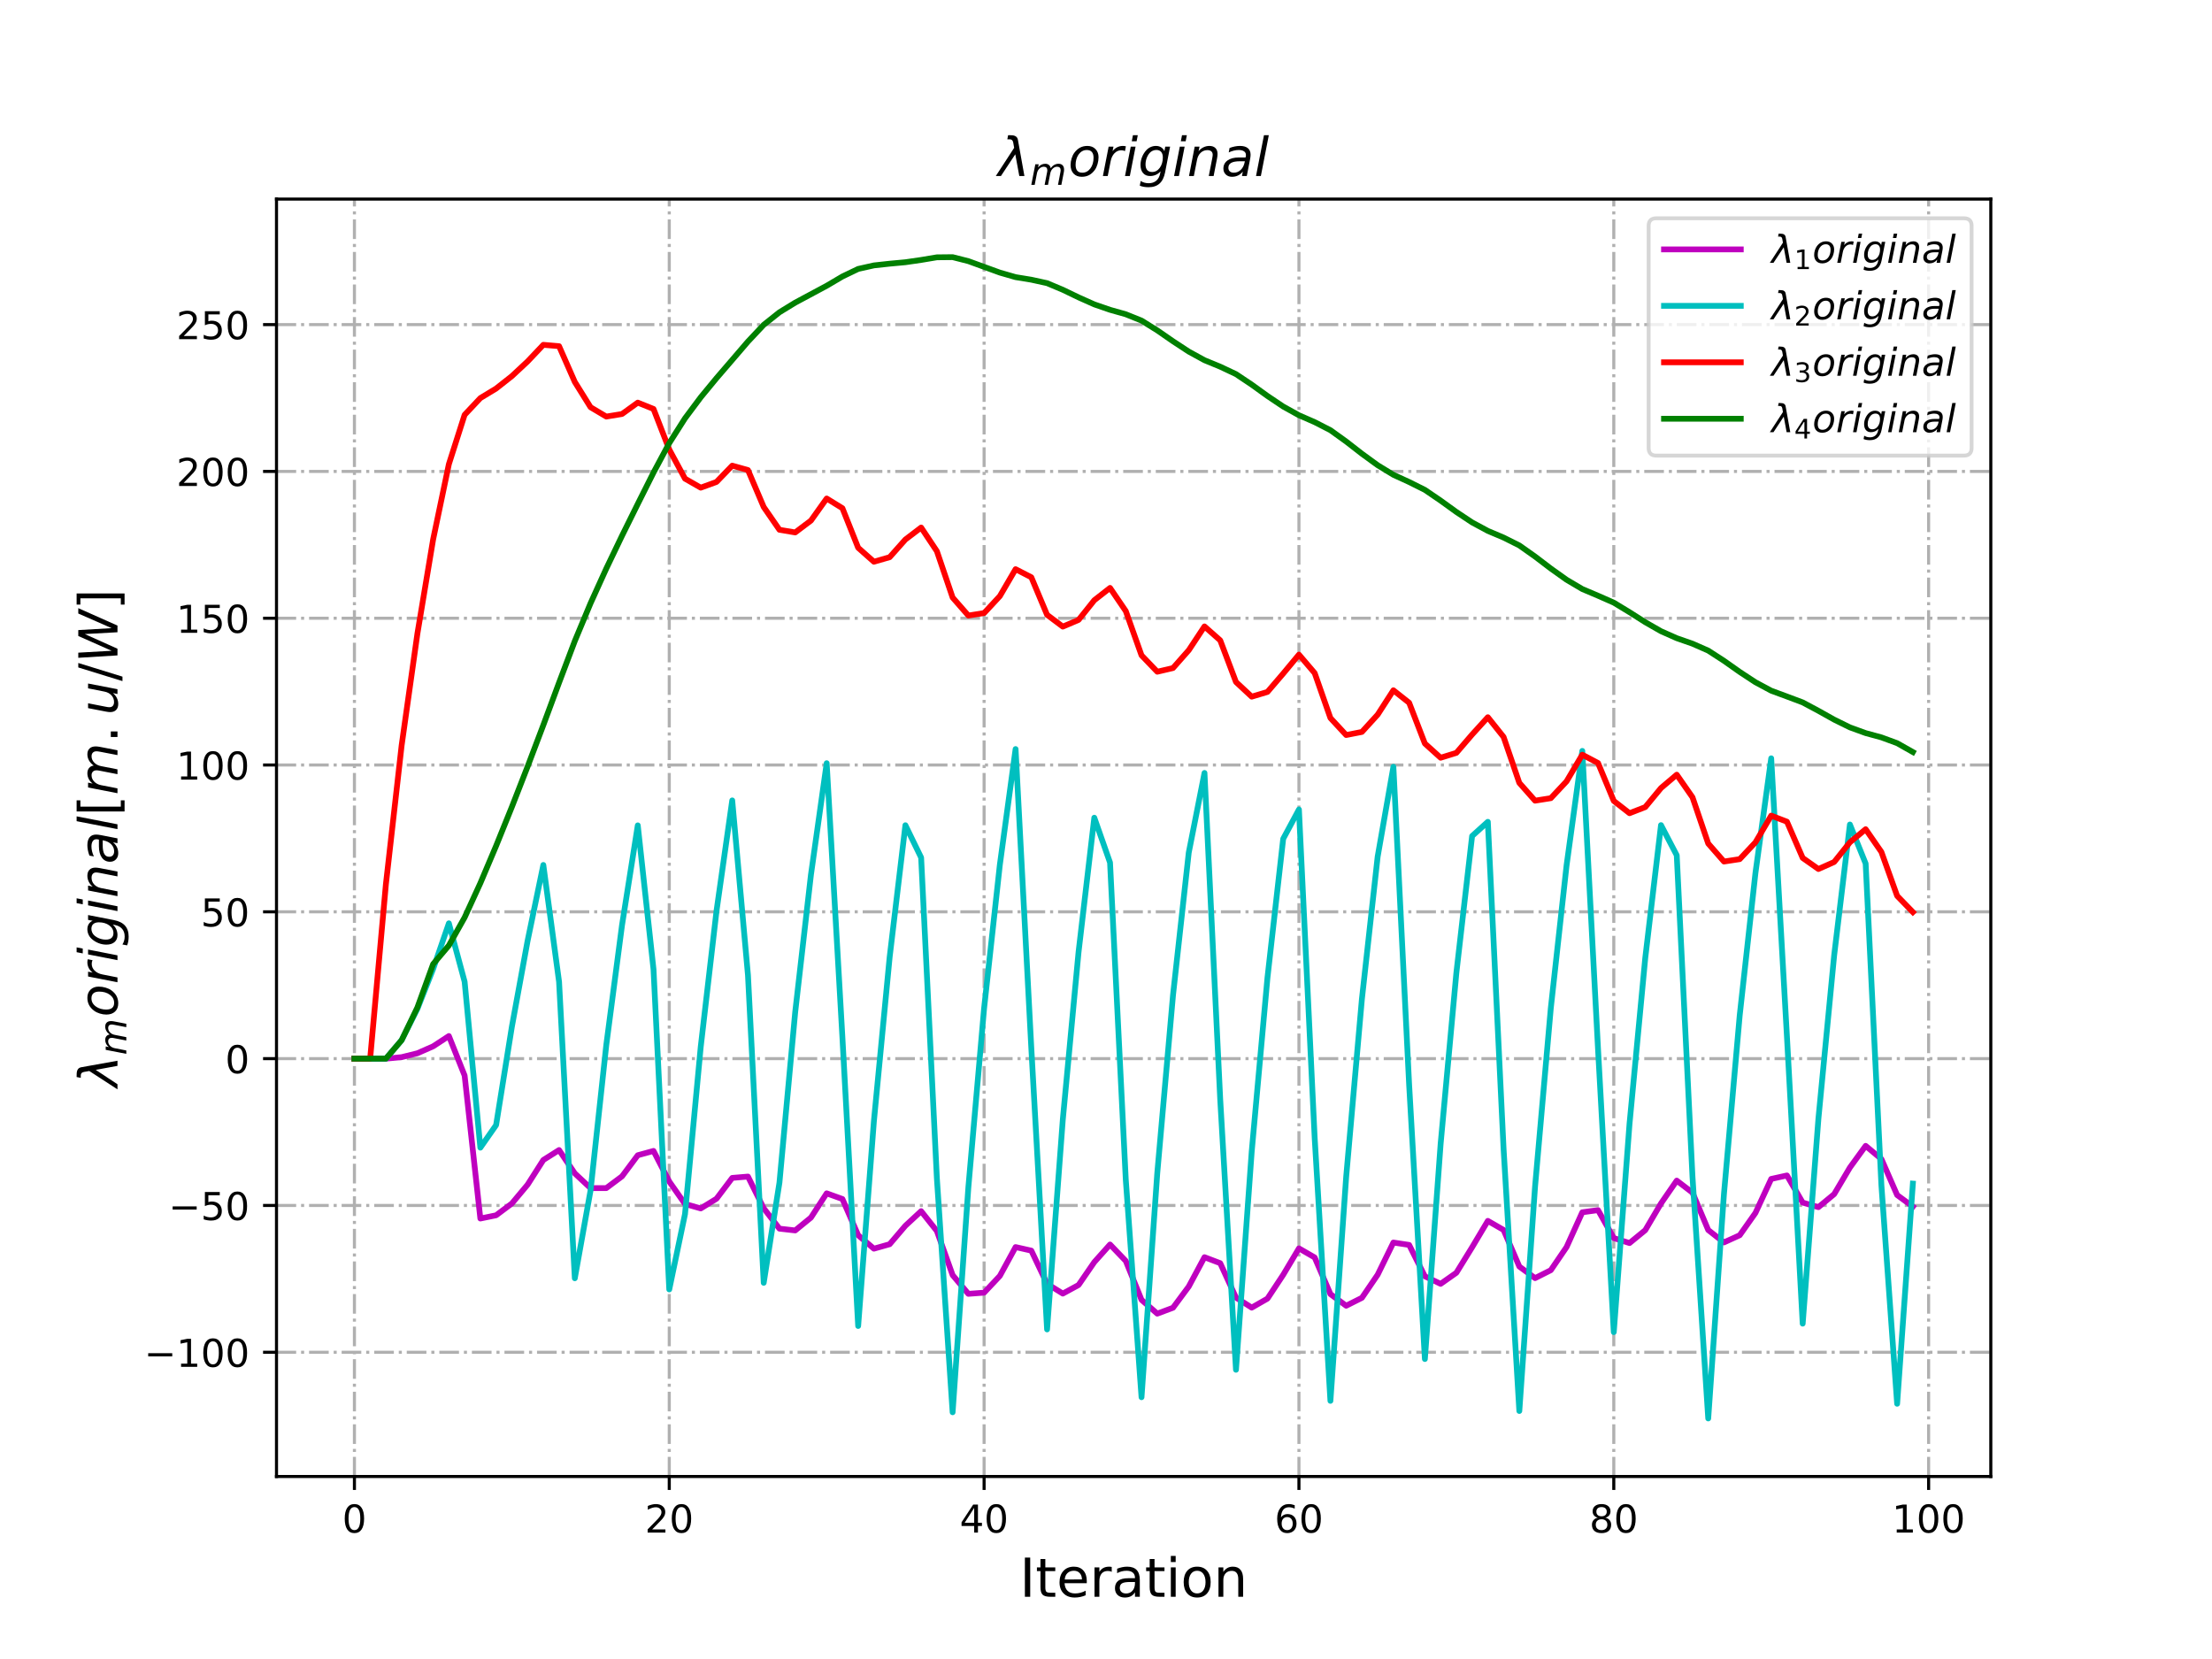 <?xml version="1.0" encoding="utf-8" standalone="no"?>
<!DOCTYPE svg PUBLIC "-//W3C//DTD SVG 1.1//EN"
  "http://www.w3.org/Graphics/SVG/1.1/DTD/svg11.dtd">
<!-- Created with matplotlib (http://matplotlib.org/) -->
<svg height="432pt" version="1.1" viewBox="0 0 576 432" width="576pt" xmlns="http://www.w3.org/2000/svg" xmlns:xlink="http://www.w3.org/1999/xlink">
 <defs>
  <style type="text/css">
*{stroke-linecap:butt;stroke-linejoin:round;}
  </style>
 </defs>
 <g id="figure_1">
  <g id="patch_1">
   <path d="M 0 432 
L 576 432 
L 576 0 
L 0 0 
z
" style="fill:#ffffff;"/>
  </g>
  <g id="axes_1">
   <g id="patch_2">
    <path d="M 72 384.48 
L 518.4 384.48 
L 518.4 51.84 
L 72 51.84 
z
" style="fill:#ffffff;"/>
   </g>
   <g id="matplotlib.axis_1">
    <g id="xtick_1">
     <g id="line2d_1">
      <path clip-path="url(#p6ca73d49cb)" d="M 92.291 384.48 
L 92.291 51.84 
" style="fill:none;stroke:#b0b0b0;stroke-dasharray:5.12,1.28,0.8,1.28;stroke-dashoffset:0;stroke-width:0.8;"/>
     </g>
     <g id="line2d_2">
      <defs>
       <path d="M 0 0 
L 0 3.5 
" id="m8b9853e1eb" style="stroke:#000000;stroke-width:0.8;"/>
      </defs>
      <g>
       <use style="stroke:#000000;stroke-width:0.8;" x="92.291" xlink:href="#m8b9853e1eb" y="384.48"/>
      </g>
     </g>
     <g id="text_1">
      <!-- 0 -->
      <defs>
       <path d="M 31.781 66.406 
Q 24.172 66.406 20.328 58.906 
Q 16.5 51.422 16.5 36.375 
Q 16.5 21.391 20.328 13.891 
Q 24.172 6.391 31.781 6.391 
Q 39.453 6.391 43.281 13.891 
Q 47.125 21.391 47.125 36.375 
Q 47.125 51.422 43.281 58.906 
Q 39.453 66.406 31.781 66.406 
z
M 31.781 74.219 
Q 44.047 74.219 50.516 64.516 
Q 56.984 54.828 56.984 36.375 
Q 56.984 17.969 50.516 8.266 
Q 44.047 -1.422 31.781 -1.422 
Q 19.531 -1.422 13.062 8.266 
Q 6.594 17.969 6.594 36.375 
Q 6.594 54.828 13.062 64.516 
Q 19.531 74.219 31.781 74.219 
z
" id="DejaVuSans-30"/>
      </defs>
      <g transform="translate(89.11 399.078)scale(0.1 -0.1)">
       <use xlink:href="#DejaVuSans-30"/>
      </g>
     </g>
    </g>
    <g id="xtick_2">
     <g id="line2d_3">
      <path clip-path="url(#p6ca73d49cb)" d="M 174.274 384.48 
L 174.274 51.84 
" style="fill:none;stroke:#b0b0b0;stroke-dasharray:5.12,1.28,0.8,1.28;stroke-dashoffset:0;stroke-width:0.8;"/>
     </g>
     <g id="line2d_4">
      <g>
       <use style="stroke:#000000;stroke-width:0.8;" x="174.274" xlink:href="#m8b9853e1eb" y="384.48"/>
      </g>
     </g>
     <g id="text_2">
      <!-- 20 -->
      <defs>
       <path d="M 19.188 8.297 
L 53.609 8.297 
L 53.609 0 
L 7.328 0 
L 7.328 8.297 
Q 12.938 14.109 22.625 23.891 
Q 32.328 33.688 34.812 36.531 
Q 39.547 41.844 41.422 45.531 
Q 43.312 49.219 43.312 52.781 
Q 43.312 58.594 39.234 62.25 
Q 35.156 65.922 28.609 65.922 
Q 23.969 65.922 18.812 64.312 
Q 13.672 62.703 7.812 59.422 
L 7.812 69.391 
Q 13.766 71.781 18.938 73 
Q 24.125 74.219 28.422 74.219 
Q 39.75 74.219 46.484 68.547 
Q 53.219 62.891 53.219 53.422 
Q 53.219 48.922 51.531 44.891 
Q 49.859 40.875 45.406 35.406 
Q 44.188 33.984 37.641 27.219 
Q 31.109 20.453 19.188 8.297 
z
" id="DejaVuSans-32"/>
      </defs>
      <g transform="translate(167.912 399.078)scale(0.1 -0.1)">
       <use xlink:href="#DejaVuSans-32"/>
       <use x="63.623" xlink:href="#DejaVuSans-30"/>
      </g>
     </g>
    </g>
    <g id="xtick_3">
     <g id="line2d_5">
      <path clip-path="url(#p6ca73d49cb)" d="M 256.258 384.48 
L 256.258 51.84 
" style="fill:none;stroke:#b0b0b0;stroke-dasharray:5.12,1.28,0.8,1.28;stroke-dashoffset:0;stroke-width:0.8;"/>
     </g>
     <g id="line2d_6">
      <g>
       <use style="stroke:#000000;stroke-width:0.8;" x="256.258" xlink:href="#m8b9853e1eb" y="384.48"/>
      </g>
     </g>
     <g id="text_3">
      <!-- 40 -->
      <defs>
       <path d="M 37.797 64.312 
L 12.891 25.391 
L 37.797 25.391 
z
M 35.203 72.906 
L 47.609 72.906 
L 47.609 25.391 
L 58.016 25.391 
L 58.016 17.188 
L 47.609 17.188 
L 47.609 0 
L 37.797 0 
L 37.797 17.188 
L 4.891 17.188 
L 4.891 26.703 
z
" id="DejaVuSans-34"/>
      </defs>
      <g transform="translate(249.895 399.078)scale(0.1 -0.1)">
       <use xlink:href="#DejaVuSans-34"/>
       <use x="63.623" xlink:href="#DejaVuSans-30"/>
      </g>
     </g>
    </g>
    <g id="xtick_4">
     <g id="line2d_7">
      <path clip-path="url(#p6ca73d49cb)" d="M 338.241 384.48 
L 338.241 51.84 
" style="fill:none;stroke:#b0b0b0;stroke-dasharray:5.12,1.28,0.8,1.28;stroke-dashoffset:0;stroke-width:0.8;"/>
     </g>
     <g id="line2d_8">
      <g>
       <use style="stroke:#000000;stroke-width:0.8;" x="338.241" xlink:href="#m8b9853e1eb" y="384.48"/>
      </g>
     </g>
     <g id="text_4">
      <!-- 60 -->
      <defs>
       <path d="M 33.016 40.375 
Q 26.375 40.375 22.484 35.828 
Q 18.609 31.297 18.609 23.391 
Q 18.609 15.531 22.484 10.953 
Q 26.375 6.391 33.016 6.391 
Q 39.656 6.391 43.531 10.953 
Q 47.406 15.531 47.406 23.391 
Q 47.406 31.297 43.531 35.828 
Q 39.656 40.375 33.016 40.375 
z
M 52.594 71.297 
L 52.594 62.312 
Q 48.875 64.062 45.094 64.984 
Q 41.312 65.922 37.594 65.922 
Q 27.828 65.922 22.672 59.328 
Q 17.531 52.734 16.797 39.406 
Q 19.672 43.656 24.016 45.922 
Q 28.375 48.188 33.594 48.188 
Q 44.578 48.188 50.953 41.516 
Q 57.328 34.859 57.328 23.391 
Q 57.328 12.156 50.688 5.359 
Q 44.047 -1.422 33.016 -1.422 
Q 20.359 -1.422 13.672 8.266 
Q 6.984 17.969 6.984 36.375 
Q 6.984 53.656 15.188 63.938 
Q 23.391 74.219 37.203 74.219 
Q 40.922 74.219 44.703 73.484 
Q 48.484 72.75 52.594 71.297 
z
" id="DejaVuSans-36"/>
      </defs>
      <g transform="translate(331.879 399.078)scale(0.1 -0.1)">
       <use xlink:href="#DejaVuSans-36"/>
       <use x="63.623" xlink:href="#DejaVuSans-30"/>
      </g>
     </g>
    </g>
    <g id="xtick_5">
     <g id="line2d_9">
      <path clip-path="url(#p6ca73d49cb)" d="M 420.225 384.48 
L 420.225 51.84 
" style="fill:none;stroke:#b0b0b0;stroke-dasharray:5.12,1.28,0.8,1.28;stroke-dashoffset:0;stroke-width:0.8;"/>
     </g>
     <g id="line2d_10">
      <g>
       <use style="stroke:#000000;stroke-width:0.8;" x="420.225" xlink:href="#m8b9853e1eb" y="384.48"/>
      </g>
     </g>
     <g id="text_5">
      <!-- 80 -->
      <defs>
       <path d="M 31.781 34.625 
Q 24.75 34.625 20.719 30.859 
Q 16.703 27.094 16.703 20.516 
Q 16.703 13.922 20.719 10.156 
Q 24.75 6.391 31.781 6.391 
Q 38.812 6.391 42.859 10.172 
Q 46.922 13.969 46.922 20.516 
Q 46.922 27.094 42.891 30.859 
Q 38.875 34.625 31.781 34.625 
z
M 21.922 38.812 
Q 15.578 40.375 12.031 44.719 
Q 8.5 49.078 8.5 55.328 
Q 8.5 64.062 14.719 69.141 
Q 20.953 74.219 31.781 74.219 
Q 42.672 74.219 48.875 69.141 
Q 55.078 64.062 55.078 55.328 
Q 55.078 49.078 51.531 44.719 
Q 48 40.375 41.703 38.812 
Q 48.828 37.156 52.797 32.312 
Q 56.781 27.484 56.781 20.516 
Q 56.781 9.906 50.312 4.234 
Q 43.844 -1.422 31.781 -1.422 
Q 19.734 -1.422 13.25 4.234 
Q 6.781 9.906 6.781 20.516 
Q 6.781 27.484 10.781 32.312 
Q 14.797 37.156 21.922 38.812 
z
M 18.312 54.391 
Q 18.312 48.734 21.844 45.562 
Q 25.391 42.391 31.781 42.391 
Q 38.141 42.391 41.719 45.562 
Q 45.312 48.734 45.312 54.391 
Q 45.312 60.062 41.719 63.234 
Q 38.141 66.406 31.781 66.406 
Q 25.391 66.406 21.844 63.234 
Q 18.312 60.062 18.312 54.391 
z
" id="DejaVuSans-38"/>
      </defs>
      <g transform="translate(413.862 399.078)scale(0.1 -0.1)">
       <use xlink:href="#DejaVuSans-38"/>
       <use x="63.623" xlink:href="#DejaVuSans-30"/>
      </g>
     </g>
    </g>
    <g id="xtick_6">
     <g id="line2d_11">
      <path clip-path="url(#p6ca73d49cb)" d="M 502.208 384.48 
L 502.208 51.84 
" style="fill:none;stroke:#b0b0b0;stroke-dasharray:5.12,1.28,0.8,1.28;stroke-dashoffset:0;stroke-width:0.8;"/>
     </g>
     <g id="line2d_12">
      <g>
       <use style="stroke:#000000;stroke-width:0.8;" x="502.208" xlink:href="#m8b9853e1eb" y="384.48"/>
      </g>
     </g>
     <g id="text_6">
      <!-- 100 -->
      <defs>
       <path d="M 12.406 8.297 
L 28.516 8.297 
L 28.516 63.922 
L 10.984 60.406 
L 10.984 69.391 
L 28.422 72.906 
L 38.281 72.906 
L 38.281 8.297 
L 54.391 8.297 
L 54.391 0 
L 12.406 0 
z
" id="DejaVuSans-31"/>
      </defs>
      <g transform="translate(492.665 399.078)scale(0.1 -0.1)">
       <use xlink:href="#DejaVuSans-31"/>
       <use x="63.623" xlink:href="#DejaVuSans-30"/>
       <use x="127.246" xlink:href="#DejaVuSans-30"/>
      </g>
     </g>
    </g>
    <g id="text_7">
     <!-- Iteration -->
     <defs>
      <path d="M 9.812 72.906 
L 19.672 72.906 
L 19.672 0 
L 9.812 0 
z
" id="DejaVuSans-49"/>
      <path d="M 18.312 70.219 
L 18.312 54.688 
L 36.812 54.688 
L 36.812 47.703 
L 18.312 47.703 
L 18.312 18.016 
Q 18.312 11.328 20.141 9.422 
Q 21.969 7.516 27.594 7.516 
L 36.812 7.516 
L 36.812 0 
L 27.594 0 
Q 17.188 0 13.234 3.875 
Q 9.281 7.766 9.281 18.016 
L 9.281 47.703 
L 2.688 47.703 
L 2.688 54.688 
L 9.281 54.688 
L 9.281 70.219 
z
" id="DejaVuSans-74"/>
      <path d="M 56.203 29.594 
L 56.203 25.203 
L 14.891 25.203 
Q 15.484 15.922 20.484 11.062 
Q 25.484 6.203 34.422 6.203 
Q 39.594 6.203 44.453 7.469 
Q 49.312 8.734 54.109 11.281 
L 54.109 2.781 
Q 49.266 0.734 44.188 -0.344 
Q 39.109 -1.422 33.891 -1.422 
Q 20.797 -1.422 13.156 6.188 
Q 5.516 13.812 5.516 26.812 
Q 5.516 40.234 12.766 48.109 
Q 20.016 56 32.328 56 
Q 43.359 56 49.781 48.891 
Q 56.203 41.797 56.203 29.594 
z
M 47.219 32.234 
Q 47.125 39.594 43.094 43.984 
Q 39.062 48.391 32.422 48.391 
Q 24.906 48.391 20.391 44.141 
Q 15.875 39.891 15.188 32.172 
z
" id="DejaVuSans-65"/>
      <path d="M 41.109 46.297 
Q 39.594 47.172 37.812 47.578 
Q 36.031 48 33.891 48 
Q 26.266 48 22.188 43.047 
Q 18.109 38.094 18.109 28.812 
L 18.109 0 
L 9.078 0 
L 9.078 54.688 
L 18.109 54.688 
L 18.109 46.188 
Q 20.953 51.172 25.484 53.578 
Q 30.031 56 36.531 56 
Q 37.453 56 38.578 55.875 
Q 39.703 55.766 41.062 55.516 
z
" id="DejaVuSans-72"/>
      <path d="M 34.281 27.484 
Q 23.391 27.484 19.188 25 
Q 14.984 22.516 14.984 16.5 
Q 14.984 11.719 18.141 8.906 
Q 21.297 6.109 26.703 6.109 
Q 34.188 6.109 38.703 11.406 
Q 43.219 16.703 43.219 25.484 
L 43.219 27.484 
z
M 52.203 31.203 
L 52.203 0 
L 43.219 0 
L 43.219 8.297 
Q 40.141 3.328 35.547 0.953 
Q 30.953 -1.422 24.312 -1.422 
Q 15.922 -1.422 10.953 3.297 
Q 6 8.016 6 15.922 
Q 6 25.141 12.172 29.828 
Q 18.359 34.516 30.609 34.516 
L 43.219 34.516 
L 43.219 35.406 
Q 43.219 41.609 39.141 45 
Q 35.062 48.391 27.688 48.391 
Q 23 48.391 18.547 47.266 
Q 14.109 46.141 10.016 43.891 
L 10.016 52.203 
Q 14.938 54.109 19.578 55.047 
Q 24.219 56 28.609 56 
Q 40.484 56 46.344 49.844 
Q 52.203 43.703 52.203 31.203 
z
" id="DejaVuSans-61"/>
      <path d="M 9.422 54.688 
L 18.406 54.688 
L 18.406 0 
L 9.422 0 
z
M 9.422 75.984 
L 18.406 75.984 
L 18.406 64.594 
L 9.422 64.594 
z
" id="DejaVuSans-69"/>
      <path d="M 30.609 48.391 
Q 23.391 48.391 19.188 42.75 
Q 14.984 37.109 14.984 27.297 
Q 14.984 17.484 19.156 11.844 
Q 23.344 6.203 30.609 6.203 
Q 37.797 6.203 41.984 11.859 
Q 46.188 17.531 46.188 27.297 
Q 46.188 37.016 41.984 42.703 
Q 37.797 48.391 30.609 48.391 
z
M 30.609 56 
Q 42.328 56 49.016 48.375 
Q 55.719 40.766 55.719 27.297 
Q 55.719 13.875 49.016 6.219 
Q 42.328 -1.422 30.609 -1.422 
Q 18.844 -1.422 12.172 6.219 
Q 5.516 13.875 5.516 27.297 
Q 5.516 40.766 12.172 48.375 
Q 18.844 56 30.609 56 
z
" id="DejaVuSans-6f"/>
      <path d="M 54.891 33.016 
L 54.891 0 
L 45.906 0 
L 45.906 32.719 
Q 45.906 40.484 42.875 44.328 
Q 39.844 48.188 33.797 48.188 
Q 26.516 48.188 22.312 43.547 
Q 18.109 38.922 18.109 30.906 
L 18.109 0 
L 9.078 0 
L 9.078 54.688 
L 18.109 54.688 
L 18.109 46.188 
Q 21.344 51.125 25.703 53.562 
Q 30.078 56 35.797 56 
Q 45.219 56 50.047 50.172 
Q 54.891 44.344 54.891 33.016 
z
" id="DejaVuSans-6e"/>
     </defs>
     <g transform="translate(265.508 415.796)scale(0.14 -0.14)">
      <use xlink:href="#DejaVuSans-49"/>
      <use x="29.492" xlink:href="#DejaVuSans-74"/>
      <use x="68.701" xlink:href="#DejaVuSans-65"/>
      <use x="130.225" xlink:href="#DejaVuSans-72"/>
      <use x="171.338" xlink:href="#DejaVuSans-61"/>
      <use x="232.617" xlink:href="#DejaVuSans-74"/>
      <use x="271.826" xlink:href="#DejaVuSans-69"/>
      <use x="299.609" xlink:href="#DejaVuSans-6f"/>
      <use x="360.791" xlink:href="#DejaVuSans-6e"/>
     </g>
    </g>
   </g>
   <g id="matplotlib.axis_2">
    <g id="ytick_1">
     <g id="line2d_13">
      <path clip-path="url(#p6ca73d49cb)" d="M 72 352.121 
L 518.4 352.121 
" style="fill:none;stroke:#b0b0b0;stroke-dasharray:5.12,1.28,0.8,1.28;stroke-dashoffset:0;stroke-width:0.8;"/>
     </g>
     <g id="line2d_14">
      <defs>
       <path d="M 0 0 
L -3.5 0 
" id="m923efcbe23" style="stroke:#000000;stroke-width:0.8;"/>
      </defs>
      <g>
       <use style="stroke:#000000;stroke-width:0.8;" x="72" xlink:href="#m923efcbe23" y="352.121"/>
      </g>
     </g>
     <g id="text_8">
      <!-- −100 -->
      <defs>
       <path d="M 10.594 35.5 
L 73.188 35.5 
L 73.188 27.203 
L 10.594 27.203 
z
" id="DejaVuSans-2212"/>
      </defs>
      <g transform="translate(37.533 355.92)scale(0.1 -0.1)">
       <use xlink:href="#DejaVuSans-2212"/>
       <use x="83.789" xlink:href="#DejaVuSans-31"/>
       <use x="147.412" xlink:href="#DejaVuSans-30"/>
       <use x="211.035" xlink:href="#DejaVuSans-30"/>
      </g>
     </g>
    </g>
    <g id="ytick_2">
     <g id="line2d_15">
      <path clip-path="url(#p6ca73d49cb)" d="M 72 313.893 
L 518.4 313.893 
" style="fill:none;stroke:#b0b0b0;stroke-dasharray:5.12,1.28,0.8,1.28;stroke-dashoffset:0;stroke-width:0.8;"/>
     </g>
     <g id="line2d_16">
      <g>
       <use style="stroke:#000000;stroke-width:0.8;" x="72" xlink:href="#m923efcbe23" y="313.893"/>
      </g>
     </g>
     <g id="text_9">
      <!-- −50 -->
      <defs>
       <path d="M 10.797 72.906 
L 49.516 72.906 
L 49.516 64.594 
L 19.828 64.594 
L 19.828 46.734 
Q 21.969 47.469 24.109 47.828 
Q 26.266 48.188 28.422 48.188 
Q 40.625 48.188 47.75 41.5 
Q 54.891 34.812 54.891 23.391 
Q 54.891 11.625 47.562 5.094 
Q 40.234 -1.422 26.906 -1.422 
Q 22.312 -1.422 17.547 -0.641 
Q 12.797 0.141 7.719 1.703 
L 7.719 11.625 
Q 12.109 9.234 16.797 8.062 
Q 21.484 6.891 26.703 6.891 
Q 35.156 6.891 40.078 11.328 
Q 45.016 15.766 45.016 23.391 
Q 45.016 31 40.078 35.438 
Q 35.156 39.891 26.703 39.891 
Q 22.75 39.891 18.812 39.016 
Q 14.891 38.141 10.797 36.281 
z
" id="DejaVuSans-35"/>
      </defs>
      <g transform="translate(43.895 317.692)scale(0.1 -0.1)">
       <use xlink:href="#DejaVuSans-2212"/>
       <use x="83.789" xlink:href="#DejaVuSans-35"/>
       <use x="147.412" xlink:href="#DejaVuSans-30"/>
      </g>
     </g>
    </g>
    <g id="ytick_3">
     <g id="line2d_17">
      <path clip-path="url(#p6ca73d49cb)" d="M 72 275.665 
L 518.4 275.665 
" style="fill:none;stroke:#b0b0b0;stroke-dasharray:5.12,1.28,0.8,1.28;stroke-dashoffset:0;stroke-width:0.8;"/>
     </g>
     <g id="line2d_18">
      <g>
       <use style="stroke:#000000;stroke-width:0.8;" x="72" xlink:href="#m923efcbe23" y="275.665"/>
      </g>
     </g>
     <g id="text_10">
      <!-- 0 -->
      <g transform="translate(58.638 279.464)scale(0.1 -0.1)">
       <use xlink:href="#DejaVuSans-30"/>
      </g>
     </g>
    </g>
    <g id="ytick_4">
     <g id="line2d_19">
      <path clip-path="url(#p6ca73d49cb)" d="M 72 237.437 
L 518.4 237.437 
" style="fill:none;stroke:#b0b0b0;stroke-dasharray:5.12,1.28,0.8,1.28;stroke-dashoffset:0;stroke-width:0.8;"/>
     </g>
     <g id="line2d_20">
      <g>
       <use style="stroke:#000000;stroke-width:0.8;" x="72" xlink:href="#m923efcbe23" y="237.437"/>
      </g>
     </g>
     <g id="text_11">
      <!-- 50 -->
      <g transform="translate(52.275 241.236)scale(0.1 -0.1)">
       <use xlink:href="#DejaVuSans-35"/>
       <use x="63.623" xlink:href="#DejaVuSans-30"/>
      </g>
     </g>
    </g>
    <g id="ytick_5">
     <g id="line2d_21">
      <path clip-path="url(#p6ca73d49cb)" d="M 72 199.209 
L 518.4 199.209 
" style="fill:none;stroke:#b0b0b0;stroke-dasharray:5.12,1.28,0.8,1.28;stroke-dashoffset:0;stroke-width:0.8;"/>
     </g>
     <g id="line2d_22">
      <g>
       <use style="stroke:#000000;stroke-width:0.8;" x="72" xlink:href="#m923efcbe23" y="199.209"/>
      </g>
     </g>
     <g id="text_12">
      <!-- 100 -->
      <g transform="translate(45.913 203.008)scale(0.1 -0.1)">
       <use xlink:href="#DejaVuSans-31"/>
       <use x="63.623" xlink:href="#DejaVuSans-30"/>
       <use x="127.246" xlink:href="#DejaVuSans-30"/>
      </g>
     </g>
    </g>
    <g id="ytick_6">
     <g id="line2d_23">
      <path clip-path="url(#p6ca73d49cb)" d="M 72 160.981 
L 518.4 160.981 
" style="fill:none;stroke:#b0b0b0;stroke-dasharray:5.12,1.28,0.8,1.28;stroke-dashoffset:0;stroke-width:0.8;"/>
     </g>
     <g id="line2d_24">
      <g>
       <use style="stroke:#000000;stroke-width:0.8;" x="72" xlink:href="#m923efcbe23" y="160.981"/>
      </g>
     </g>
     <g id="text_13">
      <!-- 150 -->
      <g transform="translate(45.913 164.78)scale(0.1 -0.1)">
       <use xlink:href="#DejaVuSans-31"/>
       <use x="63.623" xlink:href="#DejaVuSans-35"/>
       <use x="127.246" xlink:href="#DejaVuSans-30"/>
      </g>
     </g>
    </g>
    <g id="ytick_7">
     <g id="line2d_25">
      <path clip-path="url(#p6ca73d49cb)" d="M 72 122.753 
L 518.4 122.753 
" style="fill:none;stroke:#b0b0b0;stroke-dasharray:5.12,1.28,0.8,1.28;stroke-dashoffset:0;stroke-width:0.8;"/>
     </g>
     <g id="line2d_26">
      <g>
       <use style="stroke:#000000;stroke-width:0.8;" x="72" xlink:href="#m923efcbe23" y="122.753"/>
      </g>
     </g>
     <g id="text_14">
      <!-- 200 -->
      <g transform="translate(45.913 126.552)scale(0.1 -0.1)">
       <use xlink:href="#DejaVuSans-32"/>
       <use x="63.623" xlink:href="#DejaVuSans-30"/>
       <use x="127.246" xlink:href="#DejaVuSans-30"/>
      </g>
     </g>
    </g>
    <g id="ytick_8">
     <g id="line2d_27">
      <path clip-path="url(#p6ca73d49cb)" d="M 72 84.525 
L 518.4 84.525 
" style="fill:none;stroke:#b0b0b0;stroke-dasharray:5.12,1.28,0.8,1.28;stroke-dashoffset:0;stroke-width:0.8;"/>
     </g>
     <g id="line2d_28">
      <g>
       <use style="stroke:#000000;stroke-width:0.8;" x="72" xlink:href="#m923efcbe23" y="84.525"/>
      </g>
     </g>
     <g id="text_15">
      <!-- 250 -->
      <g transform="translate(45.913 88.325)scale(0.1 -0.1)">
       <use xlink:href="#DejaVuSans-32"/>
       <use x="63.623" xlink:href="#DejaVuSans-35"/>
       <use x="127.246" xlink:href="#DejaVuSans-30"/>
      </g>
     </g>
    </g>
    <g id="text_16">
     <!-- $\lambda_{m} original[m.u/W]$ -->
     <defs>
      <path d="M 36.719 67.438 
L 48.828 0 
L 39.312 0 
L 31.844 40.438 
L 5.125 0 
L -4.391 0 
L 29.734 52.438 
L 28.031 62.109 
Q 26.953 68.266 21.734 68.266 
L 17.047 68.266 
L 18.5 75.984 
L 24.219 75.875 
Q 35.203 75.734 36.719 67.438 
z
" id="DejaVuSans-Oblique-3bb"/>
      <path d="M 89.797 33.016 
L 83.406 0 
L 74.422 0 
L 80.719 32.719 
Q 81.109 34.812 81.297 36.328 
Q 81.5 37.844 81.5 38.922 
Q 81.5 43.312 79.047 45.75 
Q 76.609 48.188 72.219 48.188 
Q 65.672 48.188 60.547 43.281 
Q 55.422 38.375 53.906 30.516 
L 47.906 0 
L 38.922 0 
L 45.312 32.719 
Q 45.703 34.516 45.891 36.047 
Q 46.094 37.594 46.094 38.812 
Q 46.094 43.266 43.656 45.719 
Q 41.219 48.188 36.922 48.188 
Q 30.281 48.188 25.141 43.281 
Q 20.016 38.375 18.5 30.516 
L 12.5 0 
L 3.516 0 
L 14.203 54.688 
L 23.188 54.688 
L 21.484 46.188 
Q 25.141 50.984 30.047 53.484 
Q 34.969 56 40.578 56 
Q 46.531 56 50.359 52.875 
Q 54.203 49.75 54.984 44.188 
Q 59.078 49.953 64.469 52.969 
Q 69.875 56 75.875 56 
Q 82.906 56 86.734 51.953 
Q 90.578 47.906 90.578 40.484 
Q 90.578 38.875 90.375 36.938 
Q 90.188 35.016 89.797 33.016 
z
" id="DejaVuSans-Oblique-6d"/>
      <path d="M 25.391 -1.422 
Q 15.766 -1.422 10.172 4.516 
Q 4.594 10.453 4.594 20.703 
Q 4.594 26.656 6.516 32.828 
Q 8.453 39.016 11.531 43.219 
Q 16.359 49.75 22.312 52.875 
Q 28.266 56 35.797 56 
Q 45.125 56 50.859 50.188 
Q 56.594 44.391 56.594 35.016 
Q 56.594 28.516 54.688 22.062 
Q 52.781 15.625 49.703 11.375 
Q 44.922 4.828 38.969 1.703 
Q 33.016 -1.422 25.391 -1.422 
z
M 13.922 21 
Q 13.922 13.578 17.016 9.891 
Q 20.125 6.203 26.422 6.203 
Q 35.453 6.203 41.375 14.078 
Q 47.312 21.969 47.312 34.078 
Q 47.312 41.156 44.141 44.766 
Q 40.969 48.391 34.812 48.391 
Q 29.734 48.391 25.781 46.016 
Q 21.828 43.656 18.703 38.812 
Q 16.406 35.203 15.156 30.562 
Q 13.922 25.922 13.922 21 
z
" id="DejaVuSans-Oblique-6f"/>
      <path d="M 44.578 46.391 
Q 43.219 47.125 41.453 47.516 
Q 39.703 47.906 37.703 47.906 
Q 30.516 47.906 25.141 42.453 
Q 19.781 37.016 18.016 27.875 
L 12.5 0 
L 3.516 0 
L 14.203 54.688 
L 23.188 54.688 
L 21.484 46.188 
Q 25.047 50.922 30 53.453 
Q 34.969 56 40.578 56 
Q 42.047 56 43.453 55.828 
Q 44.875 55.672 46.297 55.281 
z
" id="DejaVuSans-Oblique-72"/>
      <path d="M 18.312 75.984 
L 27.297 75.984 
L 25.094 64.594 
L 16.109 64.594 
z
M 14.203 54.688 
L 23.188 54.688 
L 12.5 0 
L 3.516 0 
z
" id="DejaVuSans-Oblique-69"/>
      <path d="M 59.625 54.688 
L 50.297 6.781 
Q 47.609 -7.125 40.016 -13.953 
Q 32.422 -20.797 19.578 -20.797 
Q 14.844 -20.797 10.781 -20.094 
Q 6.734 -19.391 3.219 -17.922 
L 4.891 -9.188 
Q 8.203 -11.328 11.906 -12.344 
Q 15.625 -13.375 19.828 -13.375 
Q 28.375 -13.375 33.859 -8.703 
Q 39.359 -4.047 41.109 4.688 
L 41.891 8.797 
Q 38.141 4.5 33.156 2.25 
Q 28.172 0 22.406 0 
Q 14.109 0 9.344 5.484 
Q 4.594 10.984 4.594 20.609 
Q 4.594 28.172 7.469 35.422 
Q 10.359 42.672 15.578 48.297 
Q 19.047 52 23.656 54 
Q 28.266 56 33.297 56 
Q 38.812 56 42.906 53.438 
Q 47.016 50.875 49.031 46.188 
L 50.594 54.688 
z
M 46.094 34.625 
Q 46.094 41.266 42.969 44.875 
Q 39.844 48.484 34.078 48.484 
Q 30.516 48.484 27.297 47.062 
Q 24.078 45.656 21.781 43.109 
Q 18.062 38.922 15.984 33.234 
Q 13.922 27.547 13.922 21.484 
Q 13.922 14.75 17.062 11.125 
Q 20.219 7.516 26.125 7.516 
Q 34.672 7.516 40.375 15.25 
Q 46.094 23 46.094 34.625 
z
" id="DejaVuSans-Oblique-67"/>
      <path d="M 55.719 33.016 
L 49.312 0 
L 40.281 0 
L 46.688 32.672 
Q 47.125 34.969 47.359 36.719 
Q 47.609 38.484 47.609 39.5 
Q 47.609 43.609 45.016 45.891 
Q 42.438 48.188 37.797 48.188 
Q 30.562 48.188 25.344 43.375 
Q 20.125 38.578 18.5 30.328 
L 12.5 0 
L 3.516 0 
L 14.109 54.688 
L 23.094 54.688 
L 21.297 46.094 
Q 25.047 50.828 30.312 53.406 
Q 35.594 56 41.406 56 
Q 48.641 56 52.609 52.094 
Q 56.594 48.188 56.594 41.109 
Q 56.594 39.359 56.375 37.359 
Q 56.156 35.359 55.719 33.016 
z
" id="DejaVuSans-Oblique-6e"/>
      <path d="M 53.719 31.203 
L 47.609 0 
L 38.625 0 
L 40.281 8.297 
Q 36.328 3.422 31.266 1 
Q 26.219 -1.422 20.016 -1.422 
Q 13.031 -1.422 8.562 2.844 
Q 4.109 7.125 4.109 13.812 
Q 4.109 23.391 11.75 28.953 
Q 19.391 34.516 32.812 34.516 
L 45.312 34.516 
L 45.797 36.922 
Q 45.906 37.312 45.953 37.766 
Q 46 38.234 46 39.203 
Q 46 43.562 42.453 45.969 
Q 38.922 48.391 32.516 48.391 
Q 28.125 48.391 23.5 47.266 
Q 18.891 46.141 14.016 43.891 
L 15.578 52.203 
Q 20.656 54.109 25.516 55.047 
Q 30.375 56 34.906 56 
Q 44.578 56 49.625 51.797 
Q 54.688 47.609 54.688 39.594 
Q 54.688 37.984 54.438 35.812 
Q 54.203 33.641 53.719 31.203 
z
M 44 27.484 
L 35.016 27.484 
Q 23.969 27.484 18.672 24.531 
Q 13.375 21.578 13.375 15.375 
Q 13.375 11.078 16.078 8.641 
Q 18.797 6.203 23.578 6.203 
Q 30.906 6.203 36.375 11.453 
Q 41.844 16.703 43.609 25.484 
z
" id="DejaVuSans-Oblique-61"/>
      <path d="M 18.312 75.984 
L 27.297 75.984 
L 12.5 0 
L 3.516 0 
z
" id="DejaVuSans-Oblique-6c"/>
      <path d="M 8.594 75.984 
L 29.297 75.984 
L 29.297 69 
L 17.578 69 
L 17.578 -6.203 
L 29.297 -6.203 
L 29.297 -13.188 
L 8.594 -13.188 
z
" id="DejaVuSans-5b"/>
      <path d="M 10.688 12.406 
L 21 12.406 
L 21 0 
L 10.688 0 
z
" id="DejaVuSans-2e"/>
      <path d="M 6.688 21.688 
L 13.094 54.688 
L 22.125 54.688 
L 15.719 22.016 
Q 15.234 19.625 15.016 17.922 
Q 14.797 16.219 14.797 15.094 
Q 14.797 10.938 17.328 8.656 
Q 19.875 6.391 24.516 6.391 
Q 31.734 6.391 37 11.266 
Q 42.281 16.156 43.891 24.422 
L 49.906 54.688 
L 58.891 54.688 
L 48.297 0 
L 39.312 0 
L 41.109 8.594 
Q 37.312 3.812 32.062 1.188 
Q 26.812 -1.422 20.906 -1.422 
Q 13.719 -1.422 9.719 2.516 
Q 5.719 6.453 5.719 13.484 
Q 5.719 14.938 5.953 17.141 
Q 6.203 19.344 6.688 21.688 
z
" id="DejaVuSans-Oblique-75"/>
      <path d="M 25.391 72.906 
L 33.688 72.906 
L 8.297 -9.281 
L 0 -9.281 
z
" id="DejaVuSans-2f"/>
      <path d="M 9.625 72.906 
L 19.188 72.906 
L 22.703 10.891 
L 50.203 72.906 
L 61.188 72.906 
L 64.797 10.891 
L 92 72.906 
L 102 72.906 
L 69.578 0 
L 57.172 0 
L 53.812 60.797 
L 26.516 0 
L 14.109 0 
z
" id="DejaVuSans-Oblique-57"/>
      <path d="M 30.422 75.984 
L 30.422 -13.188 
L 9.719 -13.188 
L 9.719 -6.203 
L 21.391 -6.203 
L 21.391 69 
L 9.719 69 
L 9.719 75.984 
z
" id="DejaVuSans-5d"/>
     </defs>
     <g transform="translate(30.593 283.05)rotate(-90)scale(0.14 -0.14)">
      <use transform="translate(0 0.016)" xlink:href="#DejaVuSans-Oblique-3bb"/>
      <use transform="translate(59.18 -16.391)scale(0.7)" xlink:href="#DejaVuSans-Oblique-6d"/>
      <use transform="translate(130.103 0.016)" xlink:href="#DejaVuSans-Oblique-6f"/>
      <use transform="translate(191.284 0.016)" xlink:href="#DejaVuSans-Oblique-72"/>
      <use transform="translate(232.397 0.016)" xlink:href="#DejaVuSans-Oblique-69"/>
      <use transform="translate(260.181 0.016)" xlink:href="#DejaVuSans-Oblique-67"/>
      <use transform="translate(323.657 0.016)" xlink:href="#DejaVuSans-Oblique-69"/>
      <use transform="translate(351.44 0.016)" xlink:href="#DejaVuSans-Oblique-6e"/>
      <use transform="translate(414.819 0.016)" xlink:href="#DejaVuSans-Oblique-61"/>
      <use transform="translate(476.099 0.016)" xlink:href="#DejaVuSans-Oblique-6c"/>
      <use transform="translate(503.882 0.016)" xlink:href="#DejaVuSans-5b"/>
      <use transform="translate(542.896 0.016)" xlink:href="#DejaVuSans-Oblique-6d"/>
      <use transform="translate(640.308 0.016)" xlink:href="#DejaVuSans-2e"/>
      <use transform="translate(691.577 0.016)" xlink:href="#DejaVuSans-Oblique-75"/>
      <use transform="translate(754.956 0.016)" xlink:href="#DejaVuSans-2f"/>
      <use transform="translate(788.647 0.016)" xlink:href="#DejaVuSans-Oblique-57"/>
      <use transform="translate(887.524 0.016)" xlink:href="#DejaVuSans-5d"/>
     </g>
    </g>
   </g>
   <g id="line2d_29">
    <path clip-path="url(#p6ca73d49cb)" d="M 92.291 275.665 
L 96.39 275.665 
L 100.489 275.665 
L 104.588 275.282 
L 108.688 274.265 
L 112.787 272.46 
L 116.886 269.782 
L 120.985 280.065 
L 125.084 317.302 
L 129.183 316.456 
L 133.283 313.392 
L 137.382 308.487 
L 141.481 302.06 
L 145.58 299.47 
L 149.679 305.549 
L 153.779 309.381 
L 157.878 309.378 
L 161.977 306.315 
L 166.076 300.822 
L 170.175 299.7 
L 174.274 307.67 
L 178.374 313.508 
L 182.473 314.674 
L 186.572 312.15 
L 190.671 306.723 
L 194.77 306.376 
L 198.869 314.63 
L 202.969 319.938 
L 207.068 320.404 
L 211.167 317.061 
L 215.266 310.742 
L 219.365 312.218 
L 223.464 321.65 
L 227.564 325.152 
L 231.663 323.991 
L 235.762 319.18 
L 239.861 315.383 
L 243.96 320.554 
L 248.06 332.031 
L 252.159 336.911 
L 256.258 336.605 
L 260.357 332.245 
L 264.456 324.735 
L 268.555 325.662 
L 272.655 334.304 
L 276.754 336.848 
L 280.853 334.613 
L 284.952 328.656 
L 289.051 324.065 
L 293.15 328.341 
L 297.25 338.478 
L 301.349 342.071 
L 305.448 340.538 
L 309.547 335.012 
L 313.646 327.371 
L 317.745 328.933 
L 321.845 337.889 
L 325.944 340.504 
L 330.043 338.158 
L 334.142 331.957 
L 338.241 325.074 
L 342.34 327.438 
L 346.44 336.98 
L 350.539 340.012 
L 354.638 337.952 
L 358.737 331.936 
L 362.836 323.554 
L 366.936 324.174 
L 371.035 332.347 
L 375.134 334.311 
L 379.233 331.428 
L 383.332 324.786 
L 387.431 317.912 
L 391.531 320.272 
L 395.63 329.803 
L 399.729 332.822 
L 403.828 330.753 
L 407.927 324.735 
L 412.026 315.677 
L 416.126 315.114 
L 420.225 322.391 
L 424.324 323.692 
L 428.423 320.333 
L 432.522 313.367 
L 436.621 307.428 
L 440.721 310.563 
L 444.82 320.296 
L 448.919 323.518 
L 453.018 321.653 
L 457.117 315.842 
L 461.217 306.994 
L 465.316 306.087 
L 469.415 313.15 
L 473.514 314.34 
L 477.613 310.953 
L 481.712 304.024 
L 485.812 298.377 
L 489.911 301.8 
L 494.01 311.186 
L 498.109 314.201 
" style="fill:none;stroke:#bf00bf;stroke-linecap:square;stroke-width:1.5;"/>
   </g>
   <g id="line2d_30">
    <path clip-path="url(#p6ca73d49cb)" d="M 92.291 275.665 
L 96.39 275.665 
L 100.489 275.665 
L 104.588 270.851 
L 108.688 262.701 
L 112.787 252.314 
L 116.886 240.427 
L 120.985 255.627 
L 125.084 298.847 
L 129.183 292.972 
L 133.283 267.397 
L 137.382 245.001 
L 141.481 225.231 
L 145.58 255.66 
L 149.679 332.86 
L 153.779 309.976 
L 157.878 272.099 
L 161.977 240.886 
L 166.076 214.921 
L 170.175 252.429 
L 174.274 335.761 
L 178.374 316.143 
L 182.473 272.558 
L 186.572 237.257 
L 190.671 208.424 
L 194.77 253.95 
L 198.869 334.044 
L 202.969 307.935 
L 207.068 263.555 
L 211.167 227.792 
L 215.266 198.732 
L 219.365 270.223 
L 223.464 345.283 
L 227.564 291.932 
L 231.663 249.253 
L 235.762 214.886 
L 239.861 223.309 
L 243.96 306.816 
L 248.06 367.752 
L 252.159 309.195 
L 256.258 262.556 
L 260.357 225.202 
L 264.456 195.052 
L 268.555 272.95 
L 272.655 346.18 
L 276.754 291.517 
L 280.853 247.919 
L 284.952 212.928 
L 289.051 224.622 
L 293.15 307.176 
L 297.25 363.835 
L 301.349 305.529 
L 305.448 259.144 
L 309.547 222.039 
L 313.646 201.274 
L 317.745 286.315 
L 321.845 356.685 
L 325.944 299.851 
L 330.043 254.622 
L 334.142 218.421 
L 338.241 210.797 
L 342.34 296.317 
L 346.44 364.779 
L 350.539 306.48 
L 354.638 260.132 
L 358.737 223.086 
L 362.836 199.676 
L 366.936 282.454 
L 371.035 353.889 
L 375.134 297.905 
L 379.233 253.354 
L 383.332 217.697 
L 387.431 213.997 
L 391.531 299.193 
L 395.63 367.42 
L 399.729 308.958 
L 403.828 262.503 
L 407.927 225.394 
L 412.026 195.532 
L 416.126 273.217 
L 420.225 346.883 
L 424.324 292.643 
L 428.423 249.452 
L 432.522 214.856 
L 436.621 222.713 
L 440.721 306.458 
L 444.82 369.36 
L 448.919 310.865 
L 453.018 264.401 
L 457.117 227.3 
L 461.217 197.462 
L 465.316 269.942 
L 469.415 344.677 
L 473.514 291.283 
L 477.613 248.762 
L 481.712 214.699 
L 485.812 224.878 
L 489.911 308.596 
L 494.01 365.534 
L 498.109 308.208 
" style="fill:none;stroke:#00bfbf;stroke-linecap:square;stroke-width:1.5;"/>
   </g>
   <g id="line2d_31">
    <path clip-path="url(#p6ca73d49cb)" d="M 92.291 275.665 
L 96.39 275.665 
L 100.489 230.25 
L 104.588 194.08 
L 108.688 165.016 
L 112.787 140.454 
L 116.886 120.864 
L 120.985 108.02 
L 125.084 103.661 
L 129.183 101.175 
L 133.283 97.949 
L 137.382 94.119 
L 141.481 89.792 
L 145.58 90.142 
L 149.679 99.46 
L 153.779 106.042 
L 157.878 108.474 
L 161.977 107.805 
L 166.076 104.841 
L 170.175 106.488 
L 174.274 117.058 
L 178.374 124.643 
L 182.473 126.988 
L 186.572 125.5 
L 190.671 121.252 
L 194.77 122.401 
L 198.869 132.026 
L 202.969 137.957 
L 207.068 138.645 
L 211.167 135.559 
L 215.266 129.809 
L 219.365 132.336 
L 223.464 142.636 
L 227.564 146.275 
L 231.663 145.093 
L 235.762 140.49 
L 239.861 137.367 
L 243.96 143.529 
L 248.06 155.598 
L 252.159 160.285 
L 256.258 159.643 
L 260.357 155.229 
L 264.456 148.21 
L 268.555 150.321 
L 272.655 160.097 
L 276.754 163.169 
L 280.853 161.427 
L 284.952 156.298 
L 289.051 153.092 
L 293.15 159.118 
L 297.25 170.65 
L 301.349 174.917 
L 305.448 173.959 
L 309.547 169.318 
L 313.646 163.119 
L 317.745 166.744 
L 321.845 177.591 
L 325.944 181.409 
L 330.043 180.179 
L 334.142 175.393 
L 338.241 170.46 
L 342.34 175.268 
L 346.44 186.971 
L 350.539 191.399 
L 354.638 190.593 
L 358.737 186.096 
L 362.836 179.746 
L 366.936 182.993 
L 371.035 193.614 
L 375.134 197.315 
L 379.233 196.045 
L 383.332 191.275 
L 387.431 186.763 
L 391.531 191.901 
L 395.63 203.864 
L 399.729 208.493 
L 403.828 207.843 
L 407.927 203.465 
L 412.026 196.523 
L 416.126 198.686 
L 420.225 208.558 
L 424.324 211.758 
L 428.423 210.166 
L 432.522 205.203 
L 436.621 201.724 
L 440.721 207.612 
L 444.82 219.66 
L 448.919 224.343 
L 453.018 223.719 
L 457.117 219.345 
L 461.217 212.388 
L 465.316 213.965 
L 469.415 223.407 
L 473.514 226.291 
L 477.613 224.467 
L 481.712 219.332 
L 485.812 215.924 
L 489.911 221.852 
L 494.01 233.281 
L 498.109 237.514 
" style="fill:none;stroke:#ff0000;stroke-linecap:square;stroke-width:1.5;"/>
   </g>
   <g id="line2d_32">
    <path clip-path="url(#p6ca73d49cb)" d="M 92.291 275.665 
L 96.39 275.665 
L 100.489 275.665 
L 104.588 270.851 
L 108.688 262.345 
L 112.787 251.038 
L 116.886 246.197 
L 120.985 238.907 
L 125.084 229.97 
L 129.183 220.275 
L 133.283 210.135 
L 137.382 199.623 
L 141.481 188.809 
L 145.58 177.755 
L 149.679 166.922 
L 153.779 157.085 
L 157.878 148.048 
L 161.977 139.502 
L 166.076 131.222 
L 170.175 123.052 
L 174.274 115.384 
L 178.374 108.936 
L 182.473 103.446 
L 186.572 98.475 
L 190.671 93.711 
L 194.77 88.933 
L 198.869 84.58 
L 202.969 81.316 
L 207.068 78.809 
L 211.167 76.612 
L 215.266 74.414 
L 219.365 71.998 
L 223.464 70.03 
L 227.564 69.109 
L 231.663 68.663 
L 235.762 68.284 
L 239.861 67.691 
L 243.96 67.004 
L 248.06 66.96 
L 252.159 68.001 
L 256.258 69.492 
L 260.357 70.984 
L 264.456 72.166 
L 268.555 72.836 
L 272.655 73.733 
L 276.754 75.455 
L 280.853 77.431 
L 284.952 79.26 
L 289.051 80.674 
L 293.15 81.833 
L 297.25 83.48 
L 301.349 86.029 
L 305.448 88.864 
L 309.547 91.551 
L 313.646 93.795 
L 317.745 95.484 
L 321.845 97.417 
L 325.944 100.156 
L 330.043 103.109 
L 334.142 105.86 
L 338.241 108.13 
L 342.34 109.919 
L 346.44 112.02 
L 350.539 114.969 
L 354.638 118.151 
L 358.737 121.137 
L 362.836 123.636 
L 366.936 125.516 
L 371.035 127.562 
L 375.134 130.355 
L 379.233 133.314 
L 383.332 136.034 
L 387.431 138.244 
L 391.531 139.98 
L 395.63 142.03 
L 399.729 144.923 
L 403.828 148.045 
L 407.927 150.963 
L 412.026 153.385 
L 416.126 155.123 
L 420.225 156.929 
L 424.324 159.414 
L 428.423 162.021 
L 432.522 164.364 
L 436.621 166.182 
L 440.721 167.613 
L 444.82 169.418 
L 448.919 172.075 
L 453.018 174.965 
L 457.117 177.656 
L 461.217 179.853 
L 465.316 181.368 
L 469.415 182.906 
L 473.514 185.095 
L 477.613 187.388 
L 481.712 189.406 
L 485.812 190.895 
L 489.911 192.012 
L 494.01 193.518 
L 498.109 195.835 
" style="fill:none;stroke:#008000;stroke-linecap:square;stroke-width:1.5;"/>
   </g>
   <g id="patch_3">
    <path d="M 72 384.48 
L 72 51.84 
" style="fill:none;stroke:#000000;stroke-linecap:square;stroke-linejoin:miter;stroke-width:0.8;"/>
   </g>
   <g id="patch_4">
    <path d="M 518.4 384.48 
L 518.4 51.84 
" style="fill:none;stroke:#000000;stroke-linecap:square;stroke-linejoin:miter;stroke-width:0.8;"/>
   </g>
   <g id="patch_5">
    <path d="M 72 384.48 
L 518.4 384.48 
" style="fill:none;stroke:#000000;stroke-linecap:square;stroke-linejoin:miter;stroke-width:0.8;"/>
   </g>
   <g id="patch_6">
    <path d="M 72 51.84 
L 518.4 51.84 
" style="fill:none;stroke:#000000;stroke-linecap:square;stroke-linejoin:miter;stroke-width:0.8;"/>
   </g>
   <g id="text_17">
    <!-- $\lambda_{m} original$ -->
    <g transform="translate(259.92 45.84)scale(0.14 -0.14)">
     <use transform="translate(0 0.016)" xlink:href="#DejaVuSans-Oblique-3bb"/>
     <use transform="translate(59.18 -16.391)scale(0.7)" xlink:href="#DejaVuSans-Oblique-6d"/>
     <use transform="translate(130.103 0.016)" xlink:href="#DejaVuSans-Oblique-6f"/>
     <use transform="translate(191.284 0.016)" xlink:href="#DejaVuSans-Oblique-72"/>
     <use transform="translate(232.397 0.016)" xlink:href="#DejaVuSans-Oblique-69"/>
     <use transform="translate(260.181 0.016)" xlink:href="#DejaVuSans-Oblique-67"/>
     <use transform="translate(323.657 0.016)" xlink:href="#DejaVuSans-Oblique-69"/>
     <use transform="translate(351.44 0.016)" xlink:href="#DejaVuSans-Oblique-6e"/>
     <use transform="translate(414.819 0.016)" xlink:href="#DejaVuSans-Oblique-61"/>
     <use transform="translate(476.099 0.016)" xlink:href="#DejaVuSans-Oblique-6c"/>
    </g>
   </g>
   <g id="legend_1">
    <g id="patch_7">
     <path d="M 431.3 118.64 
L 511.4 118.64 
Q 513.4 118.64 513.4 116.64 
L 513.4 58.84 
Q 513.4 56.84 511.4 56.84 
L 431.3 56.84 
Q 429.3 56.84 429.3 58.84 
L 429.3 116.64 
Q 429.3 118.64 431.3 118.64 
z
" style="fill:#ffffff;opacity:0.8;stroke:#cccccc;stroke-linejoin:miter;"/>
    </g>
    <g id="line2d_33">
     <path d="M 433.3 64.94 
L 453.3 64.94 
" style="fill:none;stroke:#bf00bf;stroke-linecap:square;stroke-width:1.5;"/>
    </g>
    <g id="line2d_34"/>
    <g id="text_18">
     <!-- $\lambda_{1} original$ -->
     <g transform="translate(461.3 68.44)scale(0.1 -0.1)">
      <use transform="translate(0 0.016)" xlink:href="#DejaVuSans-Oblique-3bb"/>
      <use transform="translate(59.18 -16.391)scale(0.7)" xlink:href="#DejaVuSans-31"/>
      <use transform="translate(106.45 0.016)" xlink:href="#DejaVuSans-Oblique-6f"/>
      <use transform="translate(167.632 0.016)" xlink:href="#DejaVuSans-Oblique-72"/>
      <use transform="translate(208.745 0.016)" xlink:href="#DejaVuSans-Oblique-69"/>
      <use transform="translate(236.528 0.016)" xlink:href="#DejaVuSans-Oblique-67"/>
      <use transform="translate(300.005 0.016)" xlink:href="#DejaVuSans-Oblique-69"/>
      <use transform="translate(327.788 0.016)" xlink:href="#DejaVuSans-Oblique-6e"/>
      <use transform="translate(391.167 0.016)" xlink:href="#DejaVuSans-Oblique-61"/>
      <use transform="translate(452.446 0.016)" xlink:href="#DejaVuSans-Oblique-6c"/>
     </g>
    </g>
    <g id="line2d_35">
     <path d="M 433.3 79.64 
L 453.3 79.64 
" style="fill:none;stroke:#00bfbf;stroke-linecap:square;stroke-width:1.5;"/>
    </g>
    <g id="line2d_36"/>
    <g id="text_19">
     <!-- $\lambda_{2} original$ -->
     <g transform="translate(461.3 83.14)scale(0.1 -0.1)">
      <use transform="translate(0 0.016)" xlink:href="#DejaVuSans-Oblique-3bb"/>
      <use transform="translate(59.18 -16.391)scale(0.7)" xlink:href="#DejaVuSans-32"/>
      <use transform="translate(106.45 0.016)" xlink:href="#DejaVuSans-Oblique-6f"/>
      <use transform="translate(167.632 0.016)" xlink:href="#DejaVuSans-Oblique-72"/>
      <use transform="translate(208.745 0.016)" xlink:href="#DejaVuSans-Oblique-69"/>
      <use transform="translate(236.528 0.016)" xlink:href="#DejaVuSans-Oblique-67"/>
      <use transform="translate(300.005 0.016)" xlink:href="#DejaVuSans-Oblique-69"/>
      <use transform="translate(327.788 0.016)" xlink:href="#DejaVuSans-Oblique-6e"/>
      <use transform="translate(391.167 0.016)" xlink:href="#DejaVuSans-Oblique-61"/>
      <use transform="translate(452.446 0.016)" xlink:href="#DejaVuSans-Oblique-6c"/>
     </g>
    </g>
    <g id="line2d_37">
     <path d="M 433.3 94.34 
L 453.3 94.34 
" style="fill:none;stroke:#ff0000;stroke-linecap:square;stroke-width:1.5;"/>
    </g>
    <g id="line2d_38"/>
    <g id="text_20">
     <!-- $\lambda_{3} original$ -->
     <defs>
      <path d="M 40.578 39.312 
Q 47.656 37.797 51.625 33 
Q 55.609 28.219 55.609 21.188 
Q 55.609 10.406 48.188 4.484 
Q 40.766 -1.422 27.094 -1.422 
Q 22.516 -1.422 17.656 -0.516 
Q 12.797 0.391 7.625 2.203 
L 7.625 11.719 
Q 11.719 9.328 16.594 8.109 
Q 21.484 6.891 26.812 6.891 
Q 36.078 6.891 40.938 10.547 
Q 45.797 14.203 45.797 21.188 
Q 45.797 27.641 41.281 31.266 
Q 36.766 34.906 28.719 34.906 
L 20.219 34.906 
L 20.219 43.016 
L 29.109 43.016 
Q 36.375 43.016 40.234 45.922 
Q 44.094 48.828 44.094 54.297 
Q 44.094 59.906 40.109 62.906 
Q 36.141 65.922 28.719 65.922 
Q 24.656 65.922 20.016 65.031 
Q 15.375 64.156 9.812 62.312 
L 9.812 71.094 
Q 15.438 72.656 20.344 73.438 
Q 25.25 74.219 29.594 74.219 
Q 40.828 74.219 47.359 69.109 
Q 53.906 64.016 53.906 55.328 
Q 53.906 49.266 50.438 45.094 
Q 46.969 40.922 40.578 39.312 
z
" id="DejaVuSans-33"/>
     </defs>
     <g transform="translate(461.3 97.84)scale(0.1 -0.1)">
      <use transform="translate(0 0.016)" xlink:href="#DejaVuSans-Oblique-3bb"/>
      <use transform="translate(59.18 -16.391)scale(0.7)" xlink:href="#DejaVuSans-33"/>
      <use transform="translate(106.45 0.016)" xlink:href="#DejaVuSans-Oblique-6f"/>
      <use transform="translate(167.632 0.016)" xlink:href="#DejaVuSans-Oblique-72"/>
      <use transform="translate(208.745 0.016)" xlink:href="#DejaVuSans-Oblique-69"/>
      <use transform="translate(236.528 0.016)" xlink:href="#DejaVuSans-Oblique-67"/>
      <use transform="translate(300.005 0.016)" xlink:href="#DejaVuSans-Oblique-69"/>
      <use transform="translate(327.788 0.016)" xlink:href="#DejaVuSans-Oblique-6e"/>
      <use transform="translate(391.167 0.016)" xlink:href="#DejaVuSans-Oblique-61"/>
      <use transform="translate(452.446 0.016)" xlink:href="#DejaVuSans-Oblique-6c"/>
     </g>
    </g>
    <g id="line2d_39">
     <path d="M 433.3 109.04 
L 453.3 109.04 
" style="fill:none;stroke:#008000;stroke-linecap:square;stroke-width:1.5;"/>
    </g>
    <g id="line2d_40"/>
    <g id="text_21">
     <!-- $\lambda_{4} original$ -->
     <g transform="translate(461.3 112.54)scale(0.1 -0.1)">
      <use transform="translate(0 0.016)" xlink:href="#DejaVuSans-Oblique-3bb"/>
      <use transform="translate(59.18 -16.391)scale(0.7)" xlink:href="#DejaVuSans-34"/>
      <use transform="translate(106.45 0.016)" xlink:href="#DejaVuSans-Oblique-6f"/>
      <use transform="translate(167.632 0.016)" xlink:href="#DejaVuSans-Oblique-72"/>
      <use transform="translate(208.745 0.016)" xlink:href="#DejaVuSans-Oblique-69"/>
      <use transform="translate(236.528 0.016)" xlink:href="#DejaVuSans-Oblique-67"/>
      <use transform="translate(300.005 0.016)" xlink:href="#DejaVuSans-Oblique-69"/>
      <use transform="translate(327.788 0.016)" xlink:href="#DejaVuSans-Oblique-6e"/>
      <use transform="translate(391.167 0.016)" xlink:href="#DejaVuSans-Oblique-61"/>
      <use transform="translate(452.446 0.016)" xlink:href="#DejaVuSans-Oblique-6c"/>
     </g>
    </g>
   </g>
  </g>
 </g>
 <defs>
  <clipPath id="p6ca73d49cb">
   <rect height="332.64" width="446.4" x="72" y="51.84"/>
  </clipPath>
 </defs>
</svg>

